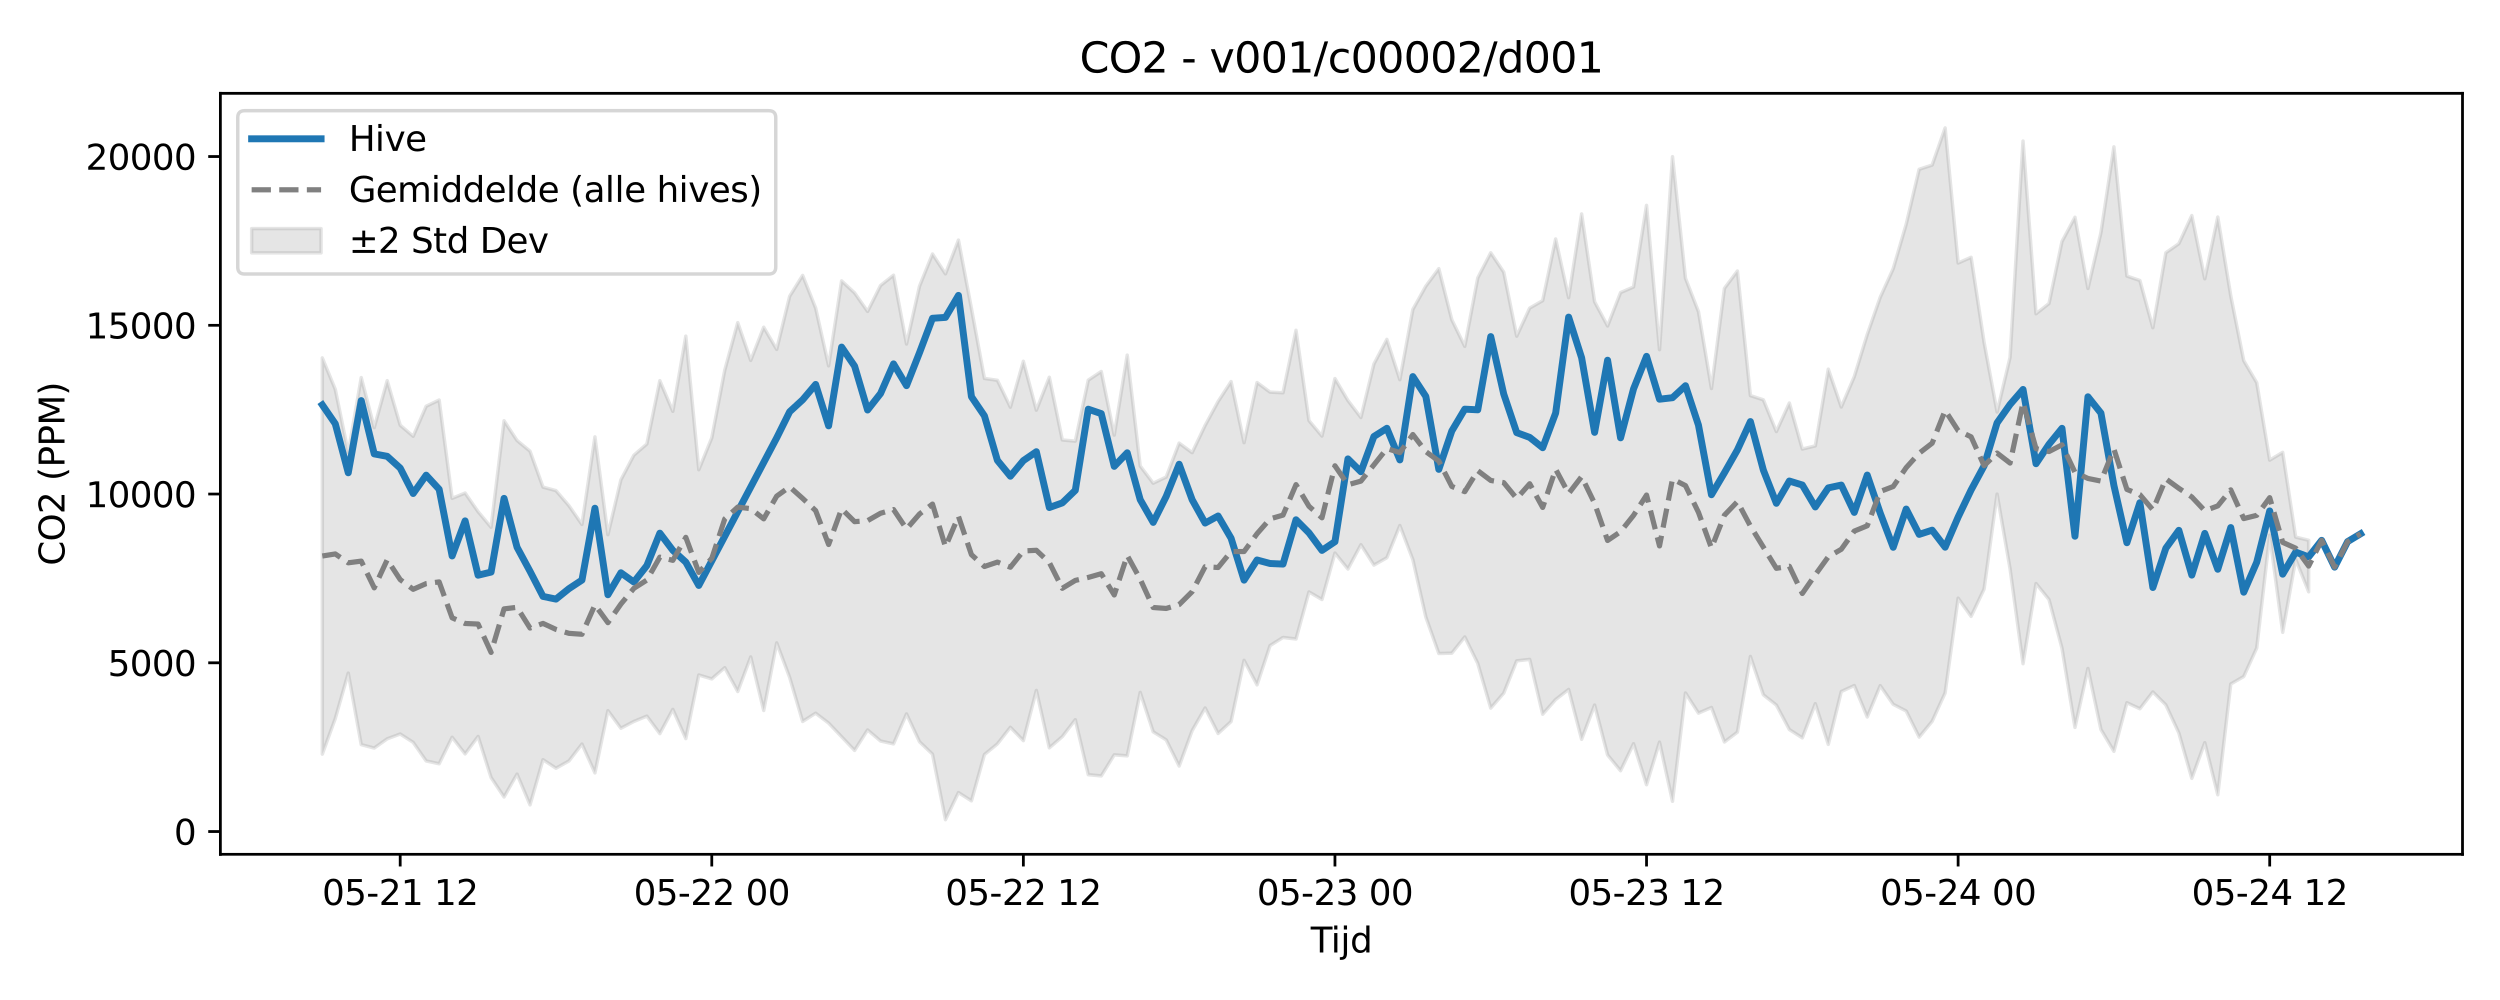 <?xml version="1.0" encoding="utf-8" standalone="no"?>
<!DOCTYPE svg PUBLIC "-//W3C//DTD SVG 1.1//EN"
  "http://www.w3.org/Graphics/SVG/1.1/DTD/svg11.dtd">
<svg xmlns:xlink="http://www.w3.org/1999/xlink" width="720pt" height="288pt" viewBox="0 0 720 288" xmlns="http://www.w3.org/2000/svg" version="1.1">
 <defs>
  <style type="text/css">*{stroke-linejoin: round; stroke-linecap: butt}</style>
 </defs>
 <g id="figure_1">
  <g id="patch_1">
   <path d="M 0 288 
L 720 288 
L 720 0 
L 0 0 
z
" style="fill: #ffffff"/>
  </g>
  <g id="axes_1">
   <g id="patch_2">
    <path d="M 63.47 246.04 
L 709.2 246.04 
L 709.2 26.88 
L 63.47 26.88 
z
" style="fill: #ffffff"/>
   </g>
   <g id="FillBetweenPolyCollection_1">
    <defs>
     <path id="mb9770fc8e4" d="M 92.821 -184.93 
L 92.821 -70.811 
L 96.56 -81.058 
L 100.299 -94.149 
L 104.038 -73.542 
L 107.777 -72.555 
L 111.516 -75.218 
L 115.256 -76.604 
L 118.995 -74.199 
L 122.734 -68.845 
L 126.473 -68.032 
L 130.212 -75.665 
L 133.951 -70.867 
L 137.69 -75.906 
L 141.429 -64.073 
L 145.168 -58.462 
L 148.907 -65.054 
L 152.646 -56.195 
L 156.385 -69.205 
L 160.124 -66.748 
L 163.863 -68.847 
L 167.602 -73.712 
L 171.341 -65.401 
L 175.08 -83.332 
L 178.819 -78.259 
L 182.558 -80.224 
L 186.297 -81.755 
L 190.036 -76.712 
L 193.775 -83.704 
L 197.514 -75.28 
L 201.253 -93.603 
L 204.992 -92.474 
L 208.731 -95.704 
L 212.47 -88.832 
L 216.209 -98.805 
L 219.948 -83.381 
L 223.687 -102.851 
L 227.426 -92.892 
L 231.165 -80.215 
L 234.904 -82.6 
L 238.643 -79.746 
L 242.382 -75.806 
L 246.121 -71.879 
L 249.861 -77.77 
L 253.6 -74.588 
L 257.339 -73.757 
L 261.078 -82.393 
L 264.817 -74.367 
L 268.556 -70.794 
L 272.295 -51.922 
L 276.034 -59.736 
L 279.773 -57.352 
L 283.512 -70.682 
L 287.251 -73.752 
L 290.99 -78.546 
L 294.729 -74.696 
L 298.468 -89.16 
L 302.207 -72.623 
L 305.946 -75.848 
L 309.685 -80.729 
L 313.424 -64.885 
L 317.163 -64.534 
L 320.902 -70.606 
L 324.641 -70.311 
L 328.38 -88.585 
L 332.119 -77.234 
L 335.858 -74.918 
L 339.597 -67.379 
L 343.336 -77.561 
L 347.075 -84.107 
L 350.814 -76.758 
L 354.553 -80.193 
L 358.292 -97.823 
L 362.031 -90.753 
L 365.77 -102.062 
L 369.509 -104.413 
L 373.248 -103.967 
L 376.987 -117.516 
L 380.726 -115.334 
L 384.465 -128.72 
L 388.205 -124.115 
L 391.944 -131.13 
L 395.683 -125.253 
L 399.422 -127.374 
L 403.161 -136.649 
L 406.9 -126.833 
L 410.639 -110.297 
L 414.378 -99.789 
L 418.117 -99.887 
L 421.856 -104.56 
L 425.595 -96.937 
L 429.334 -84.067 
L 433.073 -88.368 
L 436.812 -97.671 
L 440.551 -98.095 
L 444.29 -82.301 
L 448.029 -86.532 
L 451.768 -89.443 
L 455.507 -75.077 
L 459.246 -84.943 
L 462.985 -70.569 
L 466.724 -66.021 
L 470.463 -73.811 
L 474.202 -61.994 
L 477.941 -74.276 
L 481.68 -57.217 
L 485.419 -88.426 
L 489.158 -82.622 
L 492.897 -84.246 
L 496.636 -74.307 
L 500.375 -77.131 
L 504.114 -98.934 
L 507.853 -87.881 
L 511.592 -84.935 
L 515.331 -77.892 
L 519.07 -75.486 
L 522.809 -85.343 
L 526.549 -73.614 
L 530.288 -88.835 
L 534.027 -90.568 
L 537.766 -81.504 
L 541.505 -90.526 
L 545.244 -85.151 
L 548.983 -83.223 
L 552.722 -75.711 
L 556.461 -80.262 
L 560.2 -88.435 
L 563.939 -115.727 
L 567.678 -110.481 
L 571.417 -118.349 
L 575.156 -145.697 
L 578.895 -124.224 
L 582.634 -96.854 
L 586.373 -119.948 
L 590.112 -115.328 
L 593.851 -101.324 
L 597.59 -78.5 
L 601.329 -95.487 
L 605.068 -77.907 
L 608.807 -71.615 
L 612.546 -85.613 
L 616.285 -83.876 
L 620.024 -88.714 
L 623.763 -84.982 
L 627.502 -76.927 
L 631.241 -63.832 
L 634.98 -74.112 
L 638.719 -59.109 
L 642.458 -91.007 
L 646.197 -93.163 
L 649.936 -101.374 
L 653.675 -133.858 
L 657.414 -105.881 
L 661.154 -126.929 
L 664.893 -117.553 
L 664.893 -132.398 
L 664.893 -132.398 
L 661.154 -133.32 
L 657.414 -157.73 
L 653.675 -155.484 
L 649.936 -177.791 
L 646.197 -184.131 
L 642.458 -202.826 
L 638.719 -225.487 
L 634.98 -207.702 
L 631.241 -225.922 
L 627.502 -217.811 
L 623.763 -215.208 
L 620.024 -193.611 
L 616.285 -207.219 
L 612.546 -208.5 
L 608.807 -245.71 
L 605.068 -220.992 
L 601.329 -204.922 
L 597.59 -225.43 
L 593.851 -218.44 
L 590.112 -200.582 
L 586.373 -197.637 
L 582.634 -247.381 
L 578.895 -185.048 
L 575.156 -169.343 
L 571.417 -189.403 
L 567.678 -213.897 
L 563.939 -212.252 
L 560.2 -251.158 
L 556.461 -240.471 
L 552.722 -239.238 
L 548.983 -223.418 
L 545.244 -210.61 
L 541.505 -202.378 
L 537.766 -191.649 
L 534.027 -179.508 
L 530.288 -170.775 
L 526.549 -181.683 
L 522.809 -159.59 
L 519.07 -158.675 
L 515.331 -171.934 
L 511.592 -163.715 
L 507.853 -172.85 
L 504.114 -174.068 
L 500.375 -209.95 
L 496.636 -204.952 
L 492.897 -176.105 
L 489.158 -198.254 
L 485.419 -207.861 
L 481.68 -242.881 
L 477.941 -187.279 
L 474.202 -228.859 
L 470.463 -205.356 
L 466.724 -203.739 
L 462.985 -194.116 
L 459.246 -201.096 
L 455.507 -226.389 
L 451.768 -202.268 
L 448.029 -219.178 
L 444.29 -201.416 
L 440.551 -199.268 
L 436.812 -191.182 
L 433.073 -209.63 
L 429.334 -215.194 
L 425.595 -207.966 
L 421.856 -188.249 
L 418.117 -195.934 
L 414.378 -210.632 
L 410.639 -205.586 
L 406.9 -198.877 
L 403.161 -178.644 
L 399.422 -190.266 
L 395.683 -183.154 
L 391.944 -167.751 
L 388.205 -172.658 
L 384.465 -178.978 
L 380.726 -162.413 
L 376.987 -166.862 
L 373.248 -192.885 
L 369.509 -174.883 
L 365.77 -175.073 
L 362.031 -177.836 
L 358.292 -160.501 
L 354.553 -178.107 
L 350.814 -172.365 
L 347.075 -165.47 
L 343.336 -157.635 
L 339.597 -160.382 
L 335.858 -150.612 
L 332.119 -148.842 
L 328.38 -153.807 
L 324.641 -185.73 
L 320.902 -162.692 
L 317.163 -181.012 
L 313.424 -178.515 
L 309.685 -160.952 
L 305.946 -161.293 
L 302.207 -179.355 
L 298.468 -169.874 
L 294.729 -183.955 
L 290.99 -170.736 
L 287.251 -178.473 
L 283.512 -179.017 
L 279.773 -199.168 
L 276.034 -218.86 
L 272.295 -209.129 
L 268.556 -214.854 
L 264.817 -205.565 
L 261.078 -188.914 
L 257.339 -208.742 
L 253.6 -205.779 
L 249.861 -198.317 
L 246.121 -203.648 
L 242.382 -207.104 
L 238.643 -182.628 
L 234.904 -199.283 
L 231.165 -208.687 
L 227.426 -202.689 
L 223.687 -187.372 
L 219.948 -193.764 
L 216.209 -184.204 
L 212.47 -195.085 
L 208.731 -181.394 
L 204.992 -161.899 
L 201.253 -152.706 
L 197.514 -191.201 
L 193.775 -169.536 
L 190.036 -178.365 
L 186.297 -160.133 
L 182.558 -156.906 
L 178.819 -149.807 
L 175.08 -134.011 
L 171.341 -162.186 
L 167.602 -136.946 
L 163.863 -142.347 
L 160.124 -146.705 
L 156.385 -147.706 
L 152.646 -158.059 
L 148.907 -161.144 
L 145.168 -166.823 
L 141.429 -136.149 
L 137.69 -140.635 
L 133.951 -146.012 
L 130.212 -144.485 
L 126.473 -172.794 
L 122.734 -171.001 
L 118.995 -162.354 
L 115.256 -165.541 
L 111.516 -178.362 
L 107.777 -164.849 
L 104.038 -179.256 
L 100.299 -157.674 
L 96.56 -175.871 
L 92.821 -184.93 
z
" style="stroke: #808080; stroke-opacity: 0.2"/>
    </defs>
    <g clip-path="url(#p10d79df5d0)">
     <use xlink:href="#mb9770fc8e4" x="0" y="288" style="fill: #808080; fill-opacity: 0.2; stroke: #808080; stroke-opacity: 0.2"/>
    </g>
   </g>
   <g id="matplotlib.axis_1">
    <g id="xtick_1">
     <g id="line2d_1">
      <defs>
       <path id="m936463afaa" d="M 0 0 
L 0 3.5 
" style="stroke: #000000; stroke-width: 0.8"/>
      </defs>
      <g>
       <use xlink:href="#m936463afaa" x="115.256" y="246.04" style="stroke: #000000; stroke-width: 0.8"/>
      </g>
     </g>
     <g id="text_1">
      <!-- 05-21 12 -->
      <g transform="translate(92.775 260.638) scale(0.1 -0.1)">
       <defs>
        <path id="DejaVuSans-30" d="M 2034 4250 
Q 1547 4250 1301 3770 
Q 1056 3291 1056 2328 
Q 1056 1369 1301 889 
Q 1547 409 2034 409 
Q 2525 409 2770 889 
Q 3016 1369 3016 2328 
Q 3016 3291 2770 3770 
Q 2525 4250 2034 4250 
z
M 2034 4750 
Q 2819 4750 3233 4129 
Q 3647 3509 3647 2328 
Q 3647 1150 3233 529 
Q 2819 -91 2034 -91 
Q 1250 -91 836 529 
Q 422 1150 422 2328 
Q 422 3509 836 4129 
Q 1250 4750 2034 4750 
z
" transform="scale(0.016)"/>
        <path id="DejaVuSans-35" d="M 691 4666 
L 3169 4666 
L 3169 4134 
L 1269 4134 
L 1269 2991 
Q 1406 3038 1543 3061 
Q 1681 3084 1819 3084 
Q 2600 3084 3056 2656 
Q 3513 2228 3513 1497 
Q 3513 744 3044 326 
Q 2575 -91 1722 -91 
Q 1428 -91 1123 -41 
Q 819 9 494 109 
L 494 744 
Q 775 591 1075 516 
Q 1375 441 1709 441 
Q 2250 441 2565 725 
Q 2881 1009 2881 1497 
Q 2881 1984 2565 2268 
Q 2250 2553 1709 2553 
Q 1456 2553 1204 2497 
Q 953 2441 691 2322 
L 691 4666 
z
" transform="scale(0.016)"/>
        <path id="DejaVuSans-2d" d="M 313 2009 
L 1997 2009 
L 1997 1497 
L 313 1497 
L 313 2009 
z
" transform="scale(0.016)"/>
        <path id="DejaVuSans-32" d="M 1228 531 
L 3431 531 
L 3431 0 
L 469 0 
L 469 531 
Q 828 903 1448 1529 
Q 2069 2156 2228 2338 
Q 2531 2678 2651 2914 
Q 2772 3150 2772 3378 
Q 2772 3750 2511 3984 
Q 2250 4219 1831 4219 
Q 1534 4219 1204 4116 
Q 875 4013 500 3803 
L 500 4441 
Q 881 4594 1212 4672 
Q 1544 4750 1819 4750 
Q 2544 4750 2975 4387 
Q 3406 4025 3406 3419 
Q 3406 3131 3298 2873 
Q 3191 2616 2906 2266 
Q 2828 2175 2409 1742 
Q 1991 1309 1228 531 
z
" transform="scale(0.016)"/>
        <path id="DejaVuSans-31" d="M 794 531 
L 1825 531 
L 1825 4091 
L 703 3866 
L 703 4441 
L 1819 4666 
L 2450 4666 
L 2450 531 
L 3481 531 
L 3481 0 
L 794 0 
L 794 531 
z
" transform="scale(0.016)"/>
        <path id="DejaVuSans-20" transform="scale(0.016)"/>
       </defs>
       <use xlink:href="#DejaVuSans-30"/>
       <use xlink:href="#DejaVuSans-35" transform="translate(63.623 0)"/>
       <use xlink:href="#DejaVuSans-2d" transform="translate(127.246 0)"/>
       <use xlink:href="#DejaVuSans-32" transform="translate(163.33 0)"/>
       <use xlink:href="#DejaVuSans-31" transform="translate(226.953 0)"/>
       <use xlink:href="#DejaVuSans-20" transform="translate(290.576 0)"/>
       <use xlink:href="#DejaVuSans-31" transform="translate(322.363 0)"/>
       <use xlink:href="#DejaVuSans-32" transform="translate(385.986 0)"/>
      </g>
     </g>
    </g>
    <g id="xtick_2">
     <g id="line2d_2">
      <g>
       <use xlink:href="#m936463afaa" x="204.992" y="246.04" style="stroke: #000000; stroke-width: 0.8"/>
      </g>
     </g>
     <g id="text_2">
      <!-- 05-22 00 -->
      <g transform="translate(182.512 260.638) scale(0.1 -0.1)">
       <use xlink:href="#DejaVuSans-30"/>
       <use xlink:href="#DejaVuSans-35" transform="translate(63.623 0)"/>
       <use xlink:href="#DejaVuSans-2d" transform="translate(127.246 0)"/>
       <use xlink:href="#DejaVuSans-32" transform="translate(163.33 0)"/>
       <use xlink:href="#DejaVuSans-32" transform="translate(226.953 0)"/>
       <use xlink:href="#DejaVuSans-20" transform="translate(290.576 0)"/>
       <use xlink:href="#DejaVuSans-30" transform="translate(322.363 0)"/>
       <use xlink:href="#DejaVuSans-30" transform="translate(385.986 0)"/>
      </g>
     </g>
    </g>
    <g id="xtick_3">
     <g id="line2d_3">
      <g>
       <use xlink:href="#m936463afaa" x="294.729" y="246.04" style="stroke: #000000; stroke-width: 0.8"/>
      </g>
     </g>
     <g id="text_3">
      <!-- 05-22 12 -->
      <g transform="translate(272.248 260.638) scale(0.1 -0.1)">
       <use xlink:href="#DejaVuSans-30"/>
       <use xlink:href="#DejaVuSans-35" transform="translate(63.623 0)"/>
       <use xlink:href="#DejaVuSans-2d" transform="translate(127.246 0)"/>
       <use xlink:href="#DejaVuSans-32" transform="translate(163.33 0)"/>
       <use xlink:href="#DejaVuSans-32" transform="translate(226.953 0)"/>
       <use xlink:href="#DejaVuSans-20" transform="translate(290.576 0)"/>
       <use xlink:href="#DejaVuSans-31" transform="translate(322.363 0)"/>
       <use xlink:href="#DejaVuSans-32" transform="translate(385.986 0)"/>
      </g>
     </g>
    </g>
    <g id="xtick_4">
     <g id="line2d_4">
      <g>
       <use xlink:href="#m936463afaa" x="384.465" y="246.04" style="stroke: #000000; stroke-width: 0.8"/>
      </g>
     </g>
     <g id="text_4">
      <!-- 05-23 00 -->
      <g transform="translate(361.985 260.638) scale(0.1 -0.1)">
       <defs>
        <path id="DejaVuSans-33" d="M 2597 2516 
Q 3050 2419 3304 2112 
Q 3559 1806 3559 1356 
Q 3559 666 3084 287 
Q 2609 -91 1734 -91 
Q 1441 -91 1130 -33 
Q 819 25 488 141 
L 488 750 
Q 750 597 1062 519 
Q 1375 441 1716 441 
Q 2309 441 2620 675 
Q 2931 909 2931 1356 
Q 2931 1769 2642 2001 
Q 2353 2234 1838 2234 
L 1294 2234 
L 1294 2753 
L 1863 2753 
Q 2328 2753 2575 2939 
Q 2822 3125 2822 3475 
Q 2822 3834 2567 4026 
Q 2313 4219 1838 4219 
Q 1578 4219 1281 4162 
Q 984 4106 628 3988 
L 628 4550 
Q 988 4650 1302 4700 
Q 1616 4750 1894 4750 
Q 2613 4750 3031 4423 
Q 3450 4097 3450 3541 
Q 3450 3153 3228 2886 
Q 3006 2619 2597 2516 
z
" transform="scale(0.016)"/>
       </defs>
       <use xlink:href="#DejaVuSans-30"/>
       <use xlink:href="#DejaVuSans-35" transform="translate(63.623 0)"/>
       <use xlink:href="#DejaVuSans-2d" transform="translate(127.246 0)"/>
       <use xlink:href="#DejaVuSans-32" transform="translate(163.33 0)"/>
       <use xlink:href="#DejaVuSans-33" transform="translate(226.953 0)"/>
       <use xlink:href="#DejaVuSans-20" transform="translate(290.576 0)"/>
       <use xlink:href="#DejaVuSans-30" transform="translate(322.363 0)"/>
       <use xlink:href="#DejaVuSans-30" transform="translate(385.986 0)"/>
      </g>
     </g>
    </g>
    <g id="xtick_5">
     <g id="line2d_5">
      <g>
       <use xlink:href="#m936463afaa" x="474.202" y="246.04" style="stroke: #000000; stroke-width: 0.8"/>
      </g>
     </g>
     <g id="text_5">
      <!-- 05-23 12 -->
      <g transform="translate(451.722 260.638) scale(0.1 -0.1)">
       <use xlink:href="#DejaVuSans-30"/>
       <use xlink:href="#DejaVuSans-35" transform="translate(63.623 0)"/>
       <use xlink:href="#DejaVuSans-2d" transform="translate(127.246 0)"/>
       <use xlink:href="#DejaVuSans-32" transform="translate(163.33 0)"/>
       <use xlink:href="#DejaVuSans-33" transform="translate(226.953 0)"/>
       <use xlink:href="#DejaVuSans-20" transform="translate(290.576 0)"/>
       <use xlink:href="#DejaVuSans-31" transform="translate(322.363 0)"/>
       <use xlink:href="#DejaVuSans-32" transform="translate(385.986 0)"/>
      </g>
     </g>
    </g>
    <g id="xtick_6">
     <g id="line2d_6">
      <g>
       <use xlink:href="#m936463afaa" x="563.939" y="246.04" style="stroke: #000000; stroke-width: 0.8"/>
      </g>
     </g>
     <g id="text_6">
      <!-- 05-24 00 -->
      <g transform="translate(541.458 260.638) scale(0.1 -0.1)">
       <defs>
        <path id="DejaVuSans-34" d="M 2419 4116 
L 825 1625 
L 2419 1625 
L 2419 4116 
z
M 2253 4666 
L 3047 4666 
L 3047 1625 
L 3713 1625 
L 3713 1100 
L 3047 1100 
L 3047 0 
L 2419 0 
L 2419 1100 
L 313 1100 
L 313 1709 
L 2253 4666 
z
" transform="scale(0.016)"/>
       </defs>
       <use xlink:href="#DejaVuSans-30"/>
       <use xlink:href="#DejaVuSans-35" transform="translate(63.623 0)"/>
       <use xlink:href="#DejaVuSans-2d" transform="translate(127.246 0)"/>
       <use xlink:href="#DejaVuSans-32" transform="translate(163.33 0)"/>
       <use xlink:href="#DejaVuSans-34" transform="translate(226.953 0)"/>
       <use xlink:href="#DejaVuSans-20" transform="translate(290.576 0)"/>
       <use xlink:href="#DejaVuSans-30" transform="translate(322.363 0)"/>
       <use xlink:href="#DejaVuSans-30" transform="translate(385.986 0)"/>
      </g>
     </g>
    </g>
    <g id="xtick_7">
     <g id="line2d_7">
      <g>
       <use xlink:href="#m936463afaa" x="653.675" y="246.04" style="stroke: #000000; stroke-width: 0.8"/>
      </g>
     </g>
     <g id="text_7">
      <!-- 05-24 12 -->
      <g transform="translate(631.195 260.638) scale(0.1 -0.1)">
       <use xlink:href="#DejaVuSans-30"/>
       <use xlink:href="#DejaVuSans-35" transform="translate(63.623 0)"/>
       <use xlink:href="#DejaVuSans-2d" transform="translate(127.246 0)"/>
       <use xlink:href="#DejaVuSans-32" transform="translate(163.33 0)"/>
       <use xlink:href="#DejaVuSans-34" transform="translate(226.953 0)"/>
       <use xlink:href="#DejaVuSans-20" transform="translate(290.576 0)"/>
       <use xlink:href="#DejaVuSans-31" transform="translate(322.363 0)"/>
       <use xlink:href="#DejaVuSans-32" transform="translate(385.986 0)"/>
      </g>
     </g>
    </g>
    <g id="text_8">
     <!-- Tijd -->
     <g transform="translate(377.485 274.317) scale(0.1 -0.1)">
      <defs>
       <path id="DejaVuSans-54" d="M -19 4666 
L 3928 4666 
L 3928 4134 
L 2272 4134 
L 2272 0 
L 1638 0 
L 1638 4134 
L -19 4134 
L -19 4666 
z
" transform="scale(0.016)"/>
       <path id="DejaVuSans-69" d="M 603 3500 
L 1178 3500 
L 1178 0 
L 603 0 
L 603 3500 
z
M 603 4863 
L 1178 4863 
L 1178 4134 
L 603 4134 
L 603 4863 
z
" transform="scale(0.016)"/>
       <path id="DejaVuSans-6a" d="M 603 3500 
L 1178 3500 
L 1178 -63 
Q 1178 -731 923 -1031 
Q 669 -1331 103 -1331 
L -116 -1331 
L -116 -844 
L 38 -844 
Q 366 -844 484 -692 
Q 603 -541 603 -63 
L 603 3500 
z
M 603 4863 
L 1178 4863 
L 1178 4134 
L 603 4134 
L 603 4863 
z
" transform="scale(0.016)"/>
       <path id="DejaVuSans-64" d="M 2906 2969 
L 2906 4863 
L 3481 4863 
L 3481 0 
L 2906 0 
L 2906 525 
Q 2725 213 2448 61 
Q 2172 -91 1784 -91 
Q 1150 -91 751 415 
Q 353 922 353 1747 
Q 353 2572 751 3078 
Q 1150 3584 1784 3584 
Q 2172 3584 2448 3432 
Q 2725 3281 2906 2969 
z
M 947 1747 
Q 947 1113 1208 752 
Q 1469 391 1925 391 
Q 2381 391 2643 752 
Q 2906 1113 2906 1747 
Q 2906 2381 2643 2742 
Q 2381 3103 1925 3103 
Q 1469 3103 1208 2742 
Q 947 2381 947 1747 
z
" transform="scale(0.016)"/>
      </defs>
      <use xlink:href="#DejaVuSans-54"/>
      <use xlink:href="#DejaVuSans-69" transform="translate(57.959 0)"/>
      <use xlink:href="#DejaVuSans-6a" transform="translate(85.742 0)"/>
      <use xlink:href="#DejaVuSans-64" transform="translate(113.525 0)"/>
     </g>
    </g>
   </g>
   <g id="matplotlib.axis_2">
    <g id="ytick_1">
     <g id="line2d_8">
      <defs>
       <path id="m2cebd7b0e7" d="M 0 0 
L -3.5 0 
" style="stroke: #000000; stroke-width: 0.8"/>
      </defs>
      <g>
       <use xlink:href="#m2cebd7b0e7" x="63.47" y="239.479" style="stroke: #000000; stroke-width: 0.8"/>
      </g>
     </g>
     <g id="text_9">
      <!-- 0 -->
      <g transform="translate(50.108 243.278) scale(0.1 -0.1)">
       <use xlink:href="#DejaVuSans-30"/>
      </g>
     </g>
    </g>
    <g id="ytick_2">
     <g id="line2d_9">
      <g>
       <use xlink:href="#m2cebd7b0e7" x="63.47" y="190.881" style="stroke: #000000; stroke-width: 0.8"/>
      </g>
     </g>
     <g id="text_10">
      <!-- 5000 -->
      <g transform="translate(31.02 194.68) scale(0.1 -0.1)">
       <use xlink:href="#DejaVuSans-35"/>
       <use xlink:href="#DejaVuSans-30" transform="translate(63.623 0)"/>
       <use xlink:href="#DejaVuSans-30" transform="translate(127.246 0)"/>
       <use xlink:href="#DejaVuSans-30" transform="translate(190.869 0)"/>
      </g>
     </g>
    </g>
    <g id="ytick_3">
     <g id="line2d_10">
      <g>
       <use xlink:href="#m2cebd7b0e7" x="63.47" y="142.283" style="stroke: #000000; stroke-width: 0.8"/>
      </g>
     </g>
     <g id="text_11">
      <!-- 10000 -->
      <g transform="translate(24.657 146.082) scale(0.1 -0.1)">
       <use xlink:href="#DejaVuSans-31"/>
       <use xlink:href="#DejaVuSans-30" transform="translate(63.623 0)"/>
       <use xlink:href="#DejaVuSans-30" transform="translate(127.246 0)"/>
       <use xlink:href="#DejaVuSans-30" transform="translate(190.869 0)"/>
       <use xlink:href="#DejaVuSans-30" transform="translate(254.492 0)"/>
      </g>
     </g>
    </g>
    <g id="ytick_4">
     <g id="line2d_11">
      <g>
       <use xlink:href="#m2cebd7b0e7" x="63.47" y="93.684" style="stroke: #000000; stroke-width: 0.8"/>
      </g>
     </g>
     <g id="text_12">
      <!-- 15000 -->
      <g transform="translate(24.657 97.484) scale(0.1 -0.1)">
       <use xlink:href="#DejaVuSans-31"/>
       <use xlink:href="#DejaVuSans-35" transform="translate(63.623 0)"/>
       <use xlink:href="#DejaVuSans-30" transform="translate(127.246 0)"/>
       <use xlink:href="#DejaVuSans-30" transform="translate(190.869 0)"/>
       <use xlink:href="#DejaVuSans-30" transform="translate(254.492 0)"/>
      </g>
     </g>
    </g>
    <g id="ytick_5">
     <g id="line2d_12">
      <g>
       <use xlink:href="#m2cebd7b0e7" x="63.47" y="45.086" style="stroke: #000000; stroke-width: 0.8"/>
      </g>
     </g>
     <g id="text_13">
      <!-- 20000 -->
      <g transform="translate(24.657 48.885) scale(0.1 -0.1)">
       <use xlink:href="#DejaVuSans-32"/>
       <use xlink:href="#DejaVuSans-30" transform="translate(63.623 0)"/>
       <use xlink:href="#DejaVuSans-30" transform="translate(127.246 0)"/>
       <use xlink:href="#DejaVuSans-30" transform="translate(190.869 0)"/>
       <use xlink:href="#DejaVuSans-30" transform="translate(254.492 0)"/>
      </g>
     </g>
    </g>
    <g id="text_14">
     <!-- CO2 (PPM) -->
     <g transform="translate(18.578 162.903) rotate(-90) scale(0.1 -0.1)">
      <defs>
       <path id="DejaVuSans-43" d="M 4122 4306 
L 4122 3641 
Q 3803 3938 3442 4084 
Q 3081 4231 2675 4231 
Q 1875 4231 1450 3742 
Q 1025 3253 1025 2328 
Q 1025 1406 1450 917 
Q 1875 428 2675 428 
Q 3081 428 3442 575 
Q 3803 722 4122 1019 
L 4122 359 
Q 3791 134 3420 21 
Q 3050 -91 2638 -91 
Q 1578 -91 968 557 
Q 359 1206 359 2328 
Q 359 3453 968 4101 
Q 1578 4750 2638 4750 
Q 3056 4750 3426 4639 
Q 3797 4528 4122 4306 
z
" transform="scale(0.016)"/>
       <path id="DejaVuSans-4f" d="M 2522 4238 
Q 1834 4238 1429 3725 
Q 1025 3213 1025 2328 
Q 1025 1447 1429 934 
Q 1834 422 2522 422 
Q 3209 422 3611 934 
Q 4013 1447 4013 2328 
Q 4013 3213 3611 3725 
Q 3209 4238 2522 4238 
z
M 2522 4750 
Q 3503 4750 4090 4092 
Q 4678 3434 4678 2328 
Q 4678 1225 4090 567 
Q 3503 -91 2522 -91 
Q 1538 -91 948 565 
Q 359 1222 359 2328 
Q 359 3434 948 4092 
Q 1538 4750 2522 4750 
z
" transform="scale(0.016)"/>
       <path id="DejaVuSans-28" d="M 1984 4856 
Q 1566 4138 1362 3434 
Q 1159 2731 1159 2009 
Q 1159 1288 1364 580 
Q 1569 -128 1984 -844 
L 1484 -844 
Q 1016 -109 783 600 
Q 550 1309 550 2009 
Q 550 2706 781 3412 
Q 1013 4119 1484 4856 
L 1984 4856 
z
" transform="scale(0.016)"/>
       <path id="DejaVuSans-50" d="M 1259 4147 
L 1259 2394 
L 2053 2394 
Q 2494 2394 2734 2622 
Q 2975 2850 2975 3272 
Q 2975 3691 2734 3919 
Q 2494 4147 2053 4147 
L 1259 4147 
z
M 628 4666 
L 2053 4666 
Q 2838 4666 3239 4311 
Q 3641 3956 3641 3272 
Q 3641 2581 3239 2228 
Q 2838 1875 2053 1875 
L 1259 1875 
L 1259 0 
L 628 0 
L 628 4666 
z
" transform="scale(0.016)"/>
       <path id="DejaVuSans-4d" d="M 628 4666 
L 1569 4666 
L 2759 1491 
L 3956 4666 
L 4897 4666 
L 4897 0 
L 4281 0 
L 4281 4097 
L 3078 897 
L 2444 897 
L 1241 4097 
L 1241 0 
L 628 0 
L 628 4666 
z
" transform="scale(0.016)"/>
       <path id="DejaVuSans-29" d="M 513 4856 
L 1013 4856 
Q 1481 4119 1714 3412 
Q 1947 2706 1947 2009 
Q 1947 1309 1714 600 
Q 1481 -109 1013 -844 
L 513 -844 
Q 928 -128 1133 580 
Q 1338 1288 1338 2009 
Q 1338 2731 1133 3434 
Q 928 4138 513 4856 
z
" transform="scale(0.016)"/>
      </defs>
      <use xlink:href="#DejaVuSans-43"/>
      <use xlink:href="#DejaVuSans-4f" transform="translate(69.824 0)"/>
      <use xlink:href="#DejaVuSans-32" transform="translate(148.535 0)"/>
      <use xlink:href="#DejaVuSans-20" transform="translate(212.158 0)"/>
      <use xlink:href="#DejaVuSans-28" transform="translate(243.945 0)"/>
      <use xlink:href="#DejaVuSans-50" transform="translate(282.959 0)"/>
      <use xlink:href="#DejaVuSans-50" transform="translate(343.262 0)"/>
      <use xlink:href="#DejaVuSans-4d" transform="translate(403.564 0)"/>
      <use xlink:href="#DejaVuSans-29" transform="translate(489.844 0)"/>
     </g>
    </g>
   </g>
   <g id="line2d_13">
    <path d="M 92.821 116.608 
L 96.56 122.046 
L 100.299 136.159 
L 104.038 115.379 
L 107.777 130.72 
L 111.516 131.419 
L 115.256 134.805 
L 118.995 142.127 
L 122.734 136.853 
L 126.473 140.909 
L 130.212 160.115 
L 133.951 150.016 
L 137.69 165.663 
L 141.429 164.764 
L 145.168 143.533 
L 148.907 157.607 
L 152.646 164.534 
L 156.385 171.772 
L 160.124 172.54 
L 163.863 169.533 
L 167.602 167.065 
L 171.341 146.375 
L 175.08 171.283 
L 178.819 164.959 
L 182.558 167.632 
L 186.297 162.882 
L 190.036 153.554 
L 193.775 158.498 
L 197.514 161.897 
L 201.253 168.608 
L 223.687 126.104 
L 227.426 118.576 
L 231.165 115.136 
L 234.904 110.717 
L 238.643 122.644 
L 242.382 99.963 
L 246.121 105.439 
L 249.861 118.081 
L 253.6 113.328 
L 257.339 104.8 
L 261.078 111.066 
L 264.817 101.574 
L 268.556 91.663 
L 272.295 91.41 
L 276.034 85.078 
L 279.773 114.251 
L 283.512 119.762 
L 287.251 132.589 
L 290.99 137.151 
L 294.729 132.654 
L 298.468 130.094 
L 302.207 146.171 
L 305.946 144.836 
L 309.685 141.223 
L 313.424 117.847 
L 317.163 119.126 
L 320.902 134.308 
L 324.641 130.405 
L 328.38 143.896 
L 332.119 150.447 
L 335.858 142.983 
L 339.597 133.703 
L 343.336 143.92 
L 347.075 150.642 
L 350.814 148.604 
L 354.553 155.012 
L 358.292 167.078 
L 362.031 161.275 
L 365.77 162.286 
L 369.509 162.454 
L 373.248 149.699 
L 376.987 153.464 
L 380.726 158.515 
L 384.465 156.004 
L 388.205 132.165 
L 391.944 135.861 
L 395.683 125.711 
L 399.422 123.346 
L 403.161 132.453 
L 406.9 108.458 
L 410.639 114.173 
L 414.378 135.174 
L 418.117 124.126 
L 421.856 117.838 
L 425.595 118.027 
L 429.334 96.941 
L 433.073 113.483 
L 436.812 124.596 
L 440.551 125.967 
L 444.29 128.942 
L 448.029 118.949 
L 451.768 91.332 
L 455.507 103.044 
L 459.246 124.52 
L 462.985 103.744 
L 466.724 126.093 
L 470.463 111.987 
L 474.202 102.633 
L 477.941 114.97 
L 481.68 114.54 
L 485.419 111.087 
L 489.158 122.438 
L 492.897 142.48 
L 496.636 136.153 
L 500.375 129.566 
L 504.114 121.411 
L 507.853 135.408 
L 511.592 144.951 
L 515.331 138.534 
L 519.07 139.683 
L 522.809 146.002 
L 526.549 140.51 
L 530.288 139.704 
L 534.027 147.57 
L 537.766 136.82 
L 541.505 147.771 
L 545.244 157.62 
L 548.983 146.611 
L 552.722 153.901 
L 556.461 152.689 
L 560.2 157.591 
L 563.939 148.918 
L 567.678 141.107 
L 571.417 134.17 
L 575.156 121.79 
L 578.895 116.493 
L 582.634 112.166 
L 586.373 133.548 
L 590.112 127.951 
L 593.851 123.359 
L 597.59 154.432 
L 601.329 114.277 
L 605.068 118.97 
L 608.807 139.817 
L 612.546 156.303 
L 616.285 144.784 
L 620.024 169.201 
L 623.763 157.889 
L 627.502 152.736 
L 631.241 165.633 
L 634.98 153.621 
L 638.719 163.945 
L 642.458 151.939 
L 646.197 170.552 
L 649.936 161.926 
L 653.675 147.152 
L 657.414 165.36 
L 661.154 159.005 
L 664.893 160.4 
L 668.632 155.625 
L 672.371 163.331 
L 676.11 155.987 
L 679.849 153.732 
L 679.849 153.732 
" clip-path="url(#p10d79df5d0)" style="fill: none; stroke: #1f77b4; stroke-width: 2; stroke-linecap: square"/>
   </g>
   <g id="line2d_14">
    <path d="M 92.821 160.13 
L 96.56 159.536 
L 100.299 162.089 
L 104.038 161.601 
L 107.777 169.298 
L 111.516 161.21 
L 115.256 166.927 
L 118.995 169.723 
L 122.734 168.077 
L 126.473 167.587 
L 130.212 177.925 
L 133.951 179.561 
L 137.69 179.73 
L 141.429 187.889 
L 145.168 175.358 
L 148.907 174.901 
L 152.646 180.873 
L 156.385 179.544 
L 160.124 181.274 
L 163.863 182.403 
L 167.602 182.671 
L 171.341 174.206 
L 175.08 179.329 
L 178.819 173.967 
L 182.558 169.435 
L 186.297 167.056 
L 190.036 160.462 
L 193.775 161.38 
L 197.514 154.759 
L 201.253 164.846 
L 204.992 160.814 
L 208.731 149.451 
L 212.47 146.042 
L 216.209 146.495 
L 219.948 149.427 
L 223.687 142.889 
L 227.426 140.209 
L 231.165 143.549 
L 234.904 147.058 
L 238.643 156.813 
L 242.382 146.545 
L 246.121 150.237 
L 249.861 149.956 
L 253.6 147.816 
L 257.339 146.751 
L 261.078 152.346 
L 264.817 148.034 
L 268.556 145.176 
L 272.295 157.475 
L 276.034 148.702 
L 279.773 159.74 
L 283.512 163.151 
L 287.251 161.887 
L 290.99 163.359 
L 294.729 158.675 
L 298.468 158.483 
L 302.207 162.011 
L 305.946 169.43 
L 309.685 167.16 
L 313.424 166.3 
L 317.163 165.227 
L 320.902 171.351 
L 324.641 159.98 
L 328.38 166.804 
L 332.119 174.962 
L 335.858 175.235 
L 339.597 174.12 
L 343.336 170.402 
L 347.075 163.212 
L 350.814 163.439 
L 354.553 158.85 
L 358.292 158.838 
L 362.031 153.705 
L 365.77 149.433 
L 369.509 148.352 
L 373.248 139.574 
L 376.987 145.811 
L 380.726 149.126 
L 384.465 134.151 
L 388.205 139.614 
L 391.944 138.56 
L 399.422 129.18 
L 403.161 130.354 
L 406.9 125.145 
L 410.639 130.059 
L 414.378 132.79 
L 418.117 140.09 
L 421.856 141.596 
L 425.595 135.548 
L 429.334 138.37 
L 433.073 139.001 
L 436.812 143.574 
L 440.551 139.318 
L 444.29 146.141 
L 448.029 135.145 
L 451.768 142.144 
L 455.507 137.267 
L 459.246 144.98 
L 462.985 155.657 
L 466.724 153.12 
L 470.463 148.416 
L 474.202 142.574 
L 477.941 157.223 
L 481.68 137.951 
L 485.419 139.857 
L 489.158 147.562 
L 492.897 157.824 
L 496.636 148.37 
L 500.375 144.459 
L 504.114 151.499 
L 511.592 163.675 
L 515.331 163.087 
L 519.07 170.919 
L 522.809 165.534 
L 526.549 160.352 
L 530.288 158.195 
L 534.027 152.962 
L 537.766 151.423 
L 541.505 141.548 
L 545.244 140.12 
L 548.983 134.679 
L 552.722 130.526 
L 556.461 127.634 
L 560.2 118.203 
L 563.939 124.01 
L 567.678 125.811 
L 571.417 134.124 
L 575.156 130.48 
L 578.895 133.364 
L 582.634 115.883 
L 586.373 129.207 
L 590.112 130.045 
L 593.851 128.118 
L 597.59 136.035 
L 601.329 137.796 
L 605.068 138.551 
L 608.807 129.338 
L 612.546 140.944 
L 616.285 142.452 
L 620.024 146.838 
L 623.763 137.905 
L 627.502 140.631 
L 631.241 143.123 
L 634.98 147.093 
L 638.719 145.702 
L 642.458 141.083 
L 646.197 149.353 
L 649.936 148.417 
L 653.675 143.329 
L 657.414 156.195 
L 661.154 157.875 
L 664.893 163.024 
L 668.632 155.625 
L 672.371 163.331 
L 676.11 155.987 
L 679.849 153.732 
L 679.849 153.732 
" clip-path="url(#p10d79df5d0)" style="fill: none; stroke-dasharray: 5.55,2.4; stroke-dashoffset: 0; stroke: #808080; stroke-width: 1.5"/>
   </g>
   <g id="patch_3">
    <path d="M 63.47 246.04 
L 63.47 26.88 
" style="fill: none; stroke: #000000; stroke-width: 0.8; stroke-linejoin: miter; stroke-linecap: square"/>
   </g>
   <g id="patch_4">
    <path d="M 709.2 246.04 
L 709.2 26.88 
" style="fill: none; stroke: #000000; stroke-width: 0.8; stroke-linejoin: miter; stroke-linecap: square"/>
   </g>
   <g id="patch_5">
    <path d="M 63.47 246.04 
L 709.2 246.04 
" style="fill: none; stroke: #000000; stroke-width: 0.8; stroke-linejoin: miter; stroke-linecap: square"/>
   </g>
   <g id="patch_6">
    <path d="M 63.47 26.88 
L 709.2 26.88 
" style="fill: none; stroke: #000000; stroke-width: 0.8; stroke-linejoin: miter; stroke-linecap: square"/>
   </g>
   <g id="text_15">
    <!-- CO2 - v001/c00002/d001 -->
    <g transform="translate(310.932 20.88) scale(0.12 -0.12)">
     <defs>
      <path id="DejaVuSans-76" d="M 191 3500 
L 800 3500 
L 1894 563 
L 2988 3500 
L 3597 3500 
L 2284 0 
L 1503 0 
L 191 3500 
z
" transform="scale(0.016)"/>
      <path id="DejaVuSans-2f" d="M 1625 4666 
L 2156 4666 
L 531 -594 
L 0 -594 
L 1625 4666 
z
" transform="scale(0.016)"/>
      <path id="DejaVuSans-63" d="M 3122 3366 
L 3122 2828 
Q 2878 2963 2633 3030 
Q 2388 3097 2138 3097 
Q 1578 3097 1268 2742 
Q 959 2388 959 1747 
Q 959 1106 1268 751 
Q 1578 397 2138 397 
Q 2388 397 2633 464 
Q 2878 531 3122 666 
L 3122 134 
Q 2881 22 2623 -34 
Q 2366 -91 2075 -91 
Q 1284 -91 818 406 
Q 353 903 353 1747 
Q 353 2603 823 3093 
Q 1294 3584 2113 3584 
Q 2378 3584 2631 3529 
Q 2884 3475 3122 3366 
z
" transform="scale(0.016)"/>
     </defs>
     <use xlink:href="#DejaVuSans-43"/>
     <use xlink:href="#DejaVuSans-4f" transform="translate(69.824 0)"/>
     <use xlink:href="#DejaVuSans-32" transform="translate(148.535 0)"/>
     <use xlink:href="#DejaVuSans-20" transform="translate(212.158 0)"/>
     <use xlink:href="#DejaVuSans-2d" transform="translate(243.945 0)"/>
     <use xlink:href="#DejaVuSans-20" transform="translate(280.029 0)"/>
     <use xlink:href="#DejaVuSans-76" transform="translate(311.816 0)"/>
     <use xlink:href="#DejaVuSans-30" transform="translate(370.996 0)"/>
     <use xlink:href="#DejaVuSans-30" transform="translate(434.619 0)"/>
     <use xlink:href="#DejaVuSans-31" transform="translate(498.242 0)"/>
     <use xlink:href="#DejaVuSans-2f" transform="translate(561.865 0)"/>
     <use xlink:href="#DejaVuSans-63" transform="translate(595.557 0)"/>
     <use xlink:href="#DejaVuSans-30" transform="translate(650.537 0)"/>
     <use xlink:href="#DejaVuSans-30" transform="translate(714.16 0)"/>
     <use xlink:href="#DejaVuSans-30" transform="translate(777.783 0)"/>
     <use xlink:href="#DejaVuSans-30" transform="translate(841.406 0)"/>
     <use xlink:href="#DejaVuSans-32" transform="translate(905.029 0)"/>
     <use xlink:href="#DejaVuSans-2f" transform="translate(968.652 0)"/>
     <use xlink:href="#DejaVuSans-64" transform="translate(1002.344 0)"/>
     <use xlink:href="#DejaVuSans-30" transform="translate(1065.82 0)"/>
     <use xlink:href="#DejaVuSans-30" transform="translate(1129.443 0)"/>
     <use xlink:href="#DejaVuSans-31" transform="translate(1193.066 0)"/>
    </g>
   </g>
   <g id="legend_1">
    <g id="patch_7">
     <path d="M 70.47 78.914 
L 221.414 78.914 
Q 223.414 78.914 223.414 76.914 
L 223.414 33.88 
Q 223.414 31.88 221.414 31.88 
L 70.47 31.88 
Q 68.47 31.88 68.47 33.88 
L 68.47 76.914 
Q 68.47 78.914 70.47 78.914 
z
" style="fill: #ffffff; opacity: 0.8; stroke: #cccccc; stroke-linejoin: miter"/>
    </g>
    <g id="line2d_15">
     <path d="M 72.47 39.978 
L 82.47 39.978 
L 92.47 39.978 
" style="fill: none; stroke: #1f77b4; stroke-width: 2; stroke-linecap: square"/>
    </g>
    <g id="text_16">
     <!-- Hive -->
     <g transform="translate(100.47 43.478) scale(0.1 -0.1)">
      <defs>
       <path id="DejaVuSans-48" d="M 628 4666 
L 1259 4666 
L 1259 2753 
L 3553 2753 
L 3553 4666 
L 4184 4666 
L 4184 0 
L 3553 0 
L 3553 2222 
L 1259 2222 
L 1259 0 
L 628 0 
L 628 4666 
z
" transform="scale(0.016)"/>
       <path id="DejaVuSans-65" d="M 3597 1894 
L 3597 1613 
L 953 1613 
Q 991 1019 1311 708 
Q 1631 397 2203 397 
Q 2534 397 2845 478 
Q 3156 559 3463 722 
L 3463 178 
Q 3153 47 2828 -22 
Q 2503 -91 2169 -91 
Q 1331 -91 842 396 
Q 353 884 353 1716 
Q 353 2575 817 3079 
Q 1281 3584 2069 3584 
Q 2775 3584 3186 3129 
Q 3597 2675 3597 1894 
z
M 3022 2063 
Q 3016 2534 2758 2815 
Q 2500 3097 2075 3097 
Q 1594 3097 1305 2825 
Q 1016 2553 972 2059 
L 3022 2063 
z
" transform="scale(0.016)"/>
      </defs>
      <use xlink:href="#DejaVuSans-48"/>
      <use xlink:href="#DejaVuSans-69" transform="translate(75.195 0)"/>
      <use xlink:href="#DejaVuSans-76" transform="translate(102.979 0)"/>
      <use xlink:href="#DejaVuSans-65" transform="translate(162.158 0)"/>
     </g>
    </g>
    <g id="line2d_16">
     <path d="M 72.47 54.657 
L 82.47 54.657 
L 92.47 54.657 
" style="fill: none; stroke-dasharray: 5.55,2.4; stroke-dashoffset: 0; stroke: #808080; stroke-width: 1.5"/>
    </g>
    <g id="text_17">
     <!-- Gemiddelde (alle hives) -->
     <g transform="translate(100.47 58.157) scale(0.1 -0.1)">
      <defs>
       <path id="DejaVuSans-47" d="M 3809 666 
L 3809 1919 
L 2778 1919 
L 2778 2438 
L 4434 2438 
L 4434 434 
Q 4069 175 3628 42 
Q 3188 -91 2688 -91 
Q 1594 -91 976 548 
Q 359 1188 359 2328 
Q 359 3472 976 4111 
Q 1594 4750 2688 4750 
Q 3144 4750 3555 4637 
Q 3966 4525 4313 4306 
L 4313 3634 
Q 3963 3931 3569 4081 
Q 3175 4231 2741 4231 
Q 1884 4231 1454 3753 
Q 1025 3275 1025 2328 
Q 1025 1384 1454 906 
Q 1884 428 2741 428 
Q 3075 428 3337 486 
Q 3600 544 3809 666 
z
" transform="scale(0.016)"/>
       <path id="DejaVuSans-6d" d="M 3328 2828 
Q 3544 3216 3844 3400 
Q 4144 3584 4550 3584 
Q 5097 3584 5394 3201 
Q 5691 2819 5691 2113 
L 5691 0 
L 5113 0 
L 5113 2094 
Q 5113 2597 4934 2840 
Q 4756 3084 4391 3084 
Q 3944 3084 3684 2787 
Q 3425 2491 3425 1978 
L 3425 0 
L 2847 0 
L 2847 2094 
Q 2847 2600 2669 2842 
Q 2491 3084 2119 3084 
Q 1678 3084 1418 2786 
Q 1159 2488 1159 1978 
L 1159 0 
L 581 0 
L 581 3500 
L 1159 3500 
L 1159 2956 
Q 1356 3278 1631 3431 
Q 1906 3584 2284 3584 
Q 2666 3584 2933 3390 
Q 3200 3197 3328 2828 
z
" transform="scale(0.016)"/>
       <path id="DejaVuSans-6c" d="M 603 4863 
L 1178 4863 
L 1178 0 
L 603 0 
L 603 4863 
z
" transform="scale(0.016)"/>
       <path id="DejaVuSans-61" d="M 2194 1759 
Q 1497 1759 1228 1600 
Q 959 1441 959 1056 
Q 959 750 1161 570 
Q 1363 391 1709 391 
Q 2188 391 2477 730 
Q 2766 1069 2766 1631 
L 2766 1759 
L 2194 1759 
z
M 3341 1997 
L 3341 0 
L 2766 0 
L 2766 531 
Q 2569 213 2275 61 
Q 1981 -91 1556 -91 
Q 1019 -91 701 211 
Q 384 513 384 1019 
Q 384 1609 779 1909 
Q 1175 2209 1959 2209 
L 2766 2209 
L 2766 2266 
Q 2766 2663 2505 2880 
Q 2244 3097 1772 3097 
Q 1472 3097 1187 3025 
Q 903 2953 641 2809 
L 641 3341 
Q 956 3463 1253 3523 
Q 1550 3584 1831 3584 
Q 2591 3584 2966 3190 
Q 3341 2797 3341 1997 
z
" transform="scale(0.016)"/>
       <path id="DejaVuSans-68" d="M 3513 2113 
L 3513 0 
L 2938 0 
L 2938 2094 
Q 2938 2591 2744 2837 
Q 2550 3084 2163 3084 
Q 1697 3084 1428 2787 
Q 1159 2491 1159 1978 
L 1159 0 
L 581 0 
L 581 4863 
L 1159 4863 
L 1159 2956 
Q 1366 3272 1645 3428 
Q 1925 3584 2291 3584 
Q 2894 3584 3203 3211 
Q 3513 2838 3513 2113 
z
" transform="scale(0.016)"/>
       <path id="DejaVuSans-73" d="M 2834 3397 
L 2834 2853 
Q 2591 2978 2328 3040 
Q 2066 3103 1784 3103 
Q 1356 3103 1142 2972 
Q 928 2841 928 2578 
Q 928 2378 1081 2264 
Q 1234 2150 1697 2047 
L 1894 2003 
Q 2506 1872 2764 1633 
Q 3022 1394 3022 966 
Q 3022 478 2636 193 
Q 2250 -91 1575 -91 
Q 1294 -91 989 -36 
Q 684 19 347 128 
L 347 722 
Q 666 556 975 473 
Q 1284 391 1588 391 
Q 1994 391 2212 530 
Q 2431 669 2431 922 
Q 2431 1156 2273 1281 
Q 2116 1406 1581 1522 
L 1381 1569 
Q 847 1681 609 1914 
Q 372 2147 372 2553 
Q 372 3047 722 3315 
Q 1072 3584 1716 3584 
Q 2034 3584 2315 3537 
Q 2597 3491 2834 3397 
z
" transform="scale(0.016)"/>
      </defs>
      <use xlink:href="#DejaVuSans-47"/>
      <use xlink:href="#DejaVuSans-65" transform="translate(77.49 0)"/>
      <use xlink:href="#DejaVuSans-6d" transform="translate(139.014 0)"/>
      <use xlink:href="#DejaVuSans-69" transform="translate(236.426 0)"/>
      <use xlink:href="#DejaVuSans-64" transform="translate(264.209 0)"/>
      <use xlink:href="#DejaVuSans-64" transform="translate(327.686 0)"/>
      <use xlink:href="#DejaVuSans-65" transform="translate(391.162 0)"/>
      <use xlink:href="#DejaVuSans-6c" transform="translate(452.686 0)"/>
      <use xlink:href="#DejaVuSans-64" transform="translate(480.469 0)"/>
      <use xlink:href="#DejaVuSans-65" transform="translate(543.945 0)"/>
      <use xlink:href="#DejaVuSans-20" transform="translate(605.469 0)"/>
      <use xlink:href="#DejaVuSans-28" transform="translate(637.256 0)"/>
      <use xlink:href="#DejaVuSans-61" transform="translate(676.27 0)"/>
      <use xlink:href="#DejaVuSans-6c" transform="translate(737.549 0)"/>
      <use xlink:href="#DejaVuSans-6c" transform="translate(765.332 0)"/>
      <use xlink:href="#DejaVuSans-65" transform="translate(793.115 0)"/>
      <use xlink:href="#DejaVuSans-20" transform="translate(854.639 0)"/>
      <use xlink:href="#DejaVuSans-68" transform="translate(886.426 0)"/>
      <use xlink:href="#DejaVuSans-69" transform="translate(949.805 0)"/>
      <use xlink:href="#DejaVuSans-76" transform="translate(977.588 0)"/>
      <use xlink:href="#DejaVuSans-65" transform="translate(1036.768 0)"/>
      <use xlink:href="#DejaVuSans-73" transform="translate(1098.291 0)"/>
      <use xlink:href="#DejaVuSans-29" transform="translate(1150.391 0)"/>
     </g>
    </g>
    <g id="patch_8">
     <path d="M 72.47 72.835 
L 92.47 72.835 
L 92.47 65.835 
L 72.47 65.835 
z
" style="fill: #808080; fill-opacity: 0.2; stroke: #808080; stroke-opacity: 0.2; stroke-linejoin: miter"/>
    </g>
    <g id="text_18">
     <!-- ±2 Std Dev -->
     <g transform="translate(100.47 72.835) scale(0.1 -0.1)">
      <defs>
       <path id="DejaVuSans-b1" d="M 2944 4013 
L 2944 2803 
L 4684 2803 
L 4684 2272 
L 2944 2272 
L 2944 1063 
L 2419 1063 
L 2419 2272 
L 678 2272 
L 678 2803 
L 2419 2803 
L 2419 4013 
L 2944 4013 
z
M 678 531 
L 4684 531 
L 4684 0 
L 678 0 
L 678 531 
z
" transform="scale(0.016)"/>
       <path id="DejaVuSans-53" d="M 3425 4513 
L 3425 3897 
Q 3066 4069 2747 4153 
Q 2428 4238 2131 4238 
Q 1616 4238 1336 4038 
Q 1056 3838 1056 3469 
Q 1056 3159 1242 3001 
Q 1428 2844 1947 2747 
L 2328 2669 
Q 3034 2534 3370 2195 
Q 3706 1856 3706 1288 
Q 3706 609 3251 259 
Q 2797 -91 1919 -91 
Q 1588 -91 1214 -16 
Q 841 59 441 206 
L 441 856 
Q 825 641 1194 531 
Q 1563 422 1919 422 
Q 2459 422 2753 634 
Q 3047 847 3047 1241 
Q 3047 1584 2836 1778 
Q 2625 1972 2144 2069 
L 1759 2144 
Q 1053 2284 737 2584 
Q 422 2884 422 3419 
Q 422 4038 858 4394 
Q 1294 4750 2059 4750 
Q 2388 4750 2728 4690 
Q 3069 4631 3425 4513 
z
" transform="scale(0.016)"/>
       <path id="DejaVuSans-74" d="M 1172 4494 
L 1172 3500 
L 2356 3500 
L 2356 3053 
L 1172 3053 
L 1172 1153 
Q 1172 725 1289 603 
Q 1406 481 1766 481 
L 2356 481 
L 2356 0 
L 1766 0 
Q 1100 0 847 248 
Q 594 497 594 1153 
L 594 3053 
L 172 3053 
L 172 3500 
L 594 3500 
L 594 4494 
L 1172 4494 
z
" transform="scale(0.016)"/>
       <path id="DejaVuSans-44" d="M 1259 4147 
L 1259 519 
L 2022 519 
Q 2988 519 3436 956 
Q 3884 1394 3884 2338 
Q 3884 3275 3436 3711 
Q 2988 4147 2022 4147 
L 1259 4147 
z
M 628 4666 
L 1925 4666 
Q 3281 4666 3915 4102 
Q 4550 3538 4550 2338 
Q 4550 1131 3912 565 
Q 3275 0 1925 0 
L 628 0 
L 628 4666 
z
" transform="scale(0.016)"/>
      </defs>
      <use xlink:href="#DejaVuSans-b1"/>
      <use xlink:href="#DejaVuSans-32" transform="translate(83.789 0)"/>
      <use xlink:href="#DejaVuSans-20" transform="translate(147.412 0)"/>
      <use xlink:href="#DejaVuSans-53" transform="translate(179.199 0)"/>
      <use xlink:href="#DejaVuSans-74" transform="translate(242.676 0)"/>
      <use xlink:href="#DejaVuSans-64" transform="translate(281.885 0)"/>
      <use xlink:href="#DejaVuSans-20" transform="translate(345.361 0)"/>
      <use xlink:href="#DejaVuSans-44" transform="translate(377.148 0)"/>
      <use xlink:href="#DejaVuSans-65" transform="translate(454.15 0)"/>
      <use xlink:href="#DejaVuSans-76" transform="translate(515.674 0)"/>
     </g>
    </g>
   </g>
  </g>
 </g>
 <defs>
  <clipPath id="p10d79df5d0">
   <rect x="63.47" y="26.88" width="645.73" height="219.16"/>
  </clipPath>
 </defs>
</svg>
